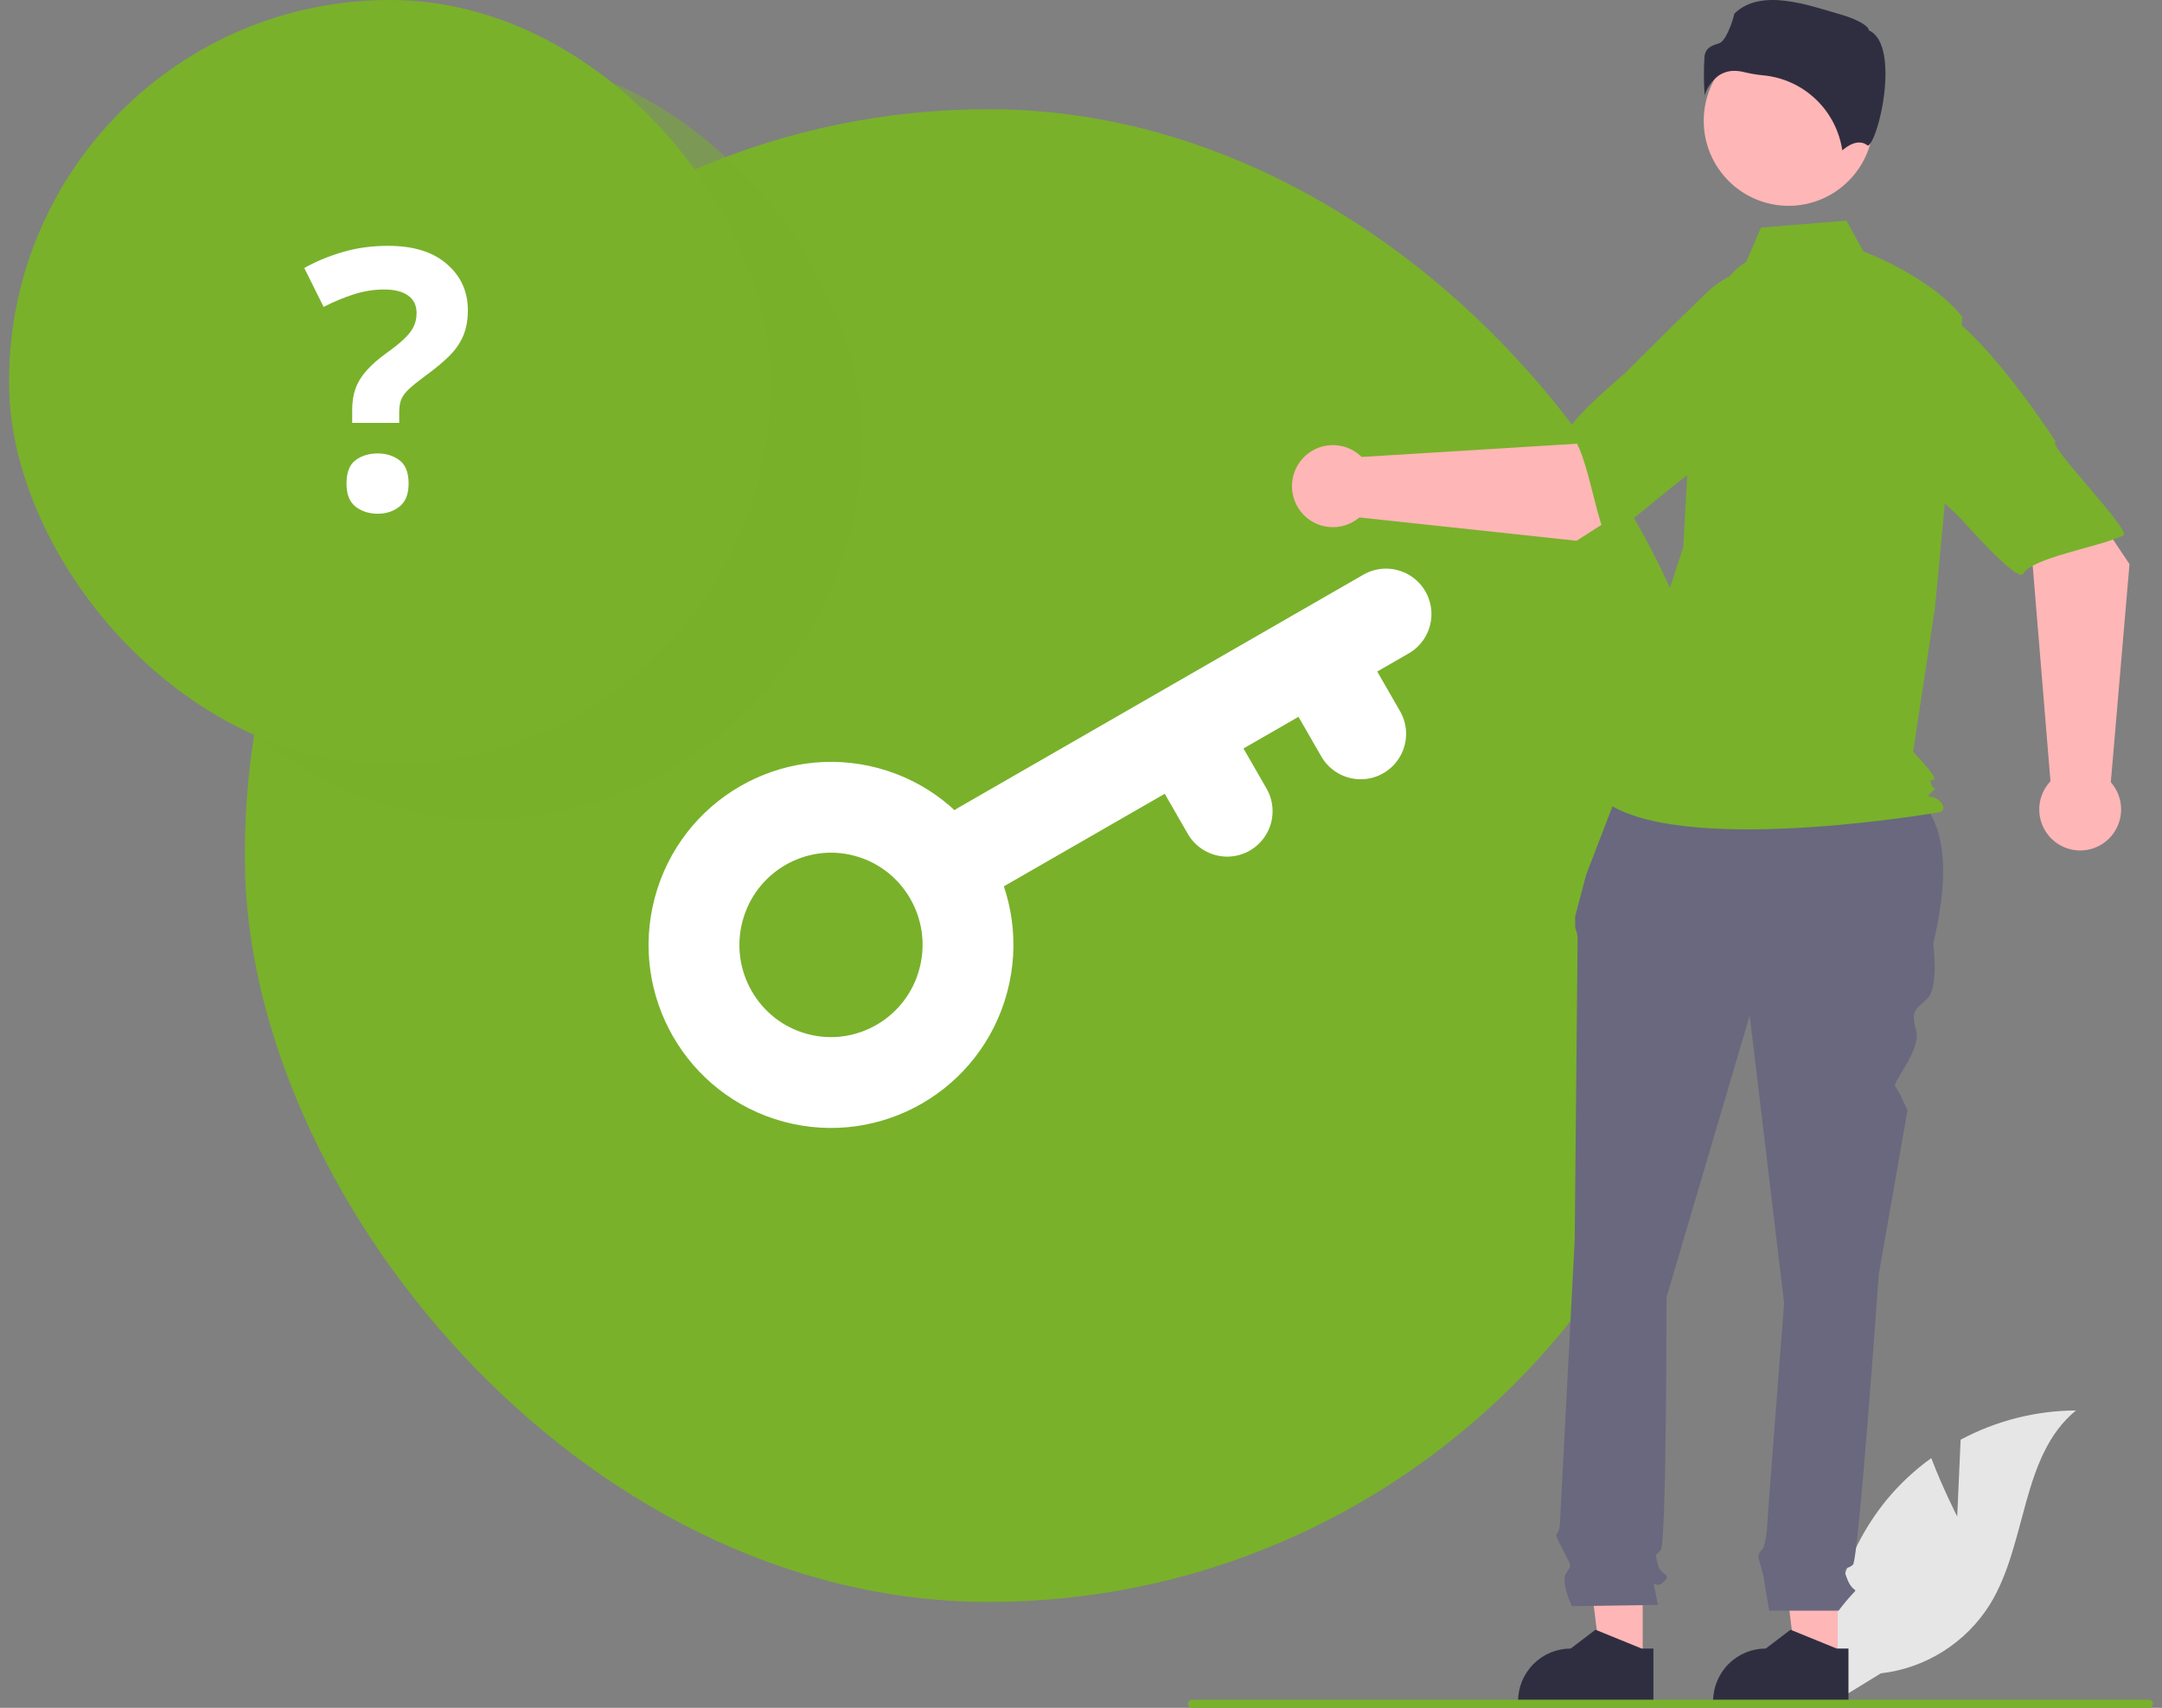 <svg width="119" height="94" viewBox="0 0 119 94" fill="none" xmlns="http://www.w3.org/2000/svg">
<rect x="0" y="0" width="119" height="94" fill="#808080" stroke="none"/>
<rect x="13.478" y="6.012" width="81.862" height="82.16" rx="40.931" fill="#79B12B"/>
<path d="M38.457 50.05C39.538 46.002 43.678 43.612 47.693 44.692C51.708 45.772 54.103 49.919 53.022 53.967C51.941 58.015 47.801 60.404 43.786 59.325C39.771 58.245 37.376 54.098 38.457 50.05Z" stroke="white" stroke-width="5"/>
<path d="M53.962 46.644L76.289 33.798" stroke="white" stroke-width="5" stroke-linecap="round"/>
<path d="M72.398 36.053L74.894 40.391" stroke="white" stroke-width="5" stroke-linecap="round"/>
<path d="M65.049 40.311L67.545 44.649" stroke="white" stroke-width="5" stroke-linecap="round"/>
<rect opacity="0.5" x="5.492" y="3.006" width="41.93" height="42.082" rx="20.965" fill="#79B12B"/>
<rect x="0.5" width="41.93" height="42.082" rx="20.965" fill="#79B12B"/>
<path d="M19.385 23.277V22.555C19.385 22.112 19.447 21.721 19.57 21.383C19.694 21.038 19.893 20.712 20.166 20.406C20.439 20.094 20.801 19.775 21.25 19.449C21.654 19.163 21.976 18.906 22.217 18.678C22.464 18.45 22.643 18.225 22.754 18.004C22.871 17.776 22.93 17.519 22.93 17.232C22.93 16.809 22.773 16.487 22.461 16.266C22.148 16.044 21.712 15.934 21.152 15.934C20.592 15.934 20.036 16.021 19.482 16.197C18.936 16.373 18.379 16.604 17.812 16.891L16.748 14.752C17.399 14.387 18.105 14.094 18.867 13.873C19.629 13.645 20.462 13.531 21.367 13.531C22.76 13.531 23.838 13.867 24.6 14.537C25.368 15.201 25.752 16.047 25.752 17.076C25.752 17.623 25.664 18.098 25.488 18.502C25.319 18.899 25.059 19.27 24.707 19.615C24.362 19.954 23.929 20.312 23.408 20.689C23.018 20.976 22.718 21.217 22.51 21.412C22.301 21.607 22.158 21.803 22.08 21.998C22.008 22.187 21.973 22.418 21.973 22.691V23.277H19.385ZM19.072 26.617C19.072 26.005 19.238 25.576 19.57 25.328C19.909 25.081 20.316 24.957 20.791 24.957C21.253 24.957 21.65 25.081 21.982 25.328C22.321 25.576 22.49 26.005 22.49 26.617C22.49 27.203 22.321 27.626 21.982 27.887C21.65 28.147 21.253 28.277 20.791 28.277C20.316 28.277 19.909 28.147 19.57 27.887C19.238 27.626 19.072 27.203 19.072 26.617Z" fill="white"/>
<path d="M107.728 83.468L107.916 79.243C109.87 78.197 112.05 77.644 114.266 77.632C111.216 80.131 111.597 84.949 109.529 88.309C108.877 89.352 107.998 90.235 106.958 90.891C105.919 91.548 104.745 91.962 103.525 92.102L100.973 93.668C100.623 91.711 100.7 89.702 101.199 87.778C101.698 85.854 102.608 84.061 103.865 82.524C104.579 81.668 105.397 80.906 106.301 80.255C106.912 81.871 107.728 83.468 107.728 83.468Z" fill="#E6E6E6"/>
<path d="M101.153 91.494L98.842 91.493L97.743 82.56L101.153 82.56L101.153 91.494Z" fill="#FFB6B6"/>
<path d="M101.743 93.739L94.291 93.738V93.644C94.292 92.873 94.597 92.134 95.141 91.589C95.685 91.043 96.422 90.737 97.192 90.737H97.192L98.553 89.702L101.092 90.737L101.743 90.737L101.743 93.739Z" fill="#2F2E41"/>
<path d="M90.417 91.494L88.106 91.493L87.007 82.56L90.418 82.56L90.417 91.494Z" fill="#FFB6B6"/>
<path d="M91.007 93.739L83.556 93.738V93.644C83.556 92.873 83.861 92.134 84.405 91.589C84.949 91.043 85.687 90.737 86.456 90.737H86.456L87.817 89.702L90.356 90.737L91.007 90.737L91.007 93.739Z" fill="#2F2E41"/>
<path d="M89.417 42.653L104.448 43.03C107.302 44.584 107.346 47.948 106.41 51.941C106.41 51.941 106.726 54.315 106.094 54.947C105.463 55.581 105.147 55.581 105.463 56.688C105.779 57.796 104.11 59.605 104.313 59.808C104.516 60.011 104.989 61.119 104.989 61.119L103.411 70.138C103.411 70.138 102.305 85.804 101.99 86.12C101.674 86.437 101.358 86.12 101.674 86.912C101.99 87.703 102.305 87.386 101.99 87.703C101.71 88.005 101.446 88.322 101.2 88.652H97.383C97.383 88.652 97.095 87.07 97.095 86.912C97.095 86.753 96.78 85.804 96.78 85.646C96.78 85.487 97.059 85.208 97.059 85.208C97.155 84.886 97.22 84.556 97.253 84.222C97.253 83.905 98.201 71.721 98.201 71.721L96.306 55.897L91.728 71.404C91.728 71.404 91.728 85.013 91.412 85.329C91.096 85.646 91.096 85.487 91.254 86.12C91.412 86.753 92.043 86.595 91.57 87.07C91.096 87.544 90.938 86.753 91.096 87.544L91.254 88.336L86.518 88.403C86.518 88.403 85.886 87.07 86.202 86.595C86.518 86.12 86.499 86.25 86.113 85.473C85.728 84.696 85.57 84.538 85.728 84.38C85.886 84.222 85.886 83.38 85.886 83.38L86.675 68.24C86.675 68.24 86.833 52.258 86.833 51.783C86.845 51.538 86.8 51.295 86.702 51.071V50.426L87.307 48.143L89.417 42.653Z" fill="#69687F"/>
<path d="M98.446 11.328C101.025 11.328 103.116 9.233 103.116 6.647C103.116 4.062 101.025 1.967 98.446 1.967C95.867 1.967 93.776 4.062 93.776 6.647C93.776 9.233 95.867 11.328 98.446 11.328Z" fill="#FFB6B6"/>
<path d="M96.111 14.422C95.105 15.021 94.503 16.123 94.158 17.244C93.518 19.319 93.133 21.464 93.011 23.633L92.646 30.125L88.127 43.949C92.043 47.27 106.766 44.703 106.766 44.703C106.766 44.703 107.218 44.553 106.766 44.099C106.314 43.647 105.875 44.048 106.326 43.595C106.778 43.142 106.467 43.647 106.316 43.194C106.166 42.741 106.316 43.043 106.467 42.892C106.617 42.741 105.301 41.382 105.301 41.382L106.506 33.447L108.012 17.442C106.204 15.177 102.569 13.842 102.569 13.842L101.629 12.147L96.932 12.524L96.111 14.422Z" fill="#79B12B"/>
<path d="M95.471 3.9C95.651 3.902 95.831 3.926 96.006 3.971C96.351 4.054 96.701 4.113 97.054 4.147C98.135 4.249 99.151 4.711 99.94 5.46C100.728 6.208 101.243 7.2 101.403 8.276C101.675 8.039 102.292 7.603 102.798 8.008C102.806 8.015 102.811 8.018 102.828 8.01C103.164 7.85 103.761 5.883 103.779 4.151C103.789 3.231 103.644 2.057 102.903 1.686L102.863 1.666L102.853 1.624C102.804 1.417 102.25 1.064 101.288 0.789C99.539 0.29 96.932 -0.683 95.464 0.748C95.353 1.231 94.991 2.264 94.626 2.381C94.222 2.51 93.873 2.622 93.817 3.119C93.772 3.827 93.775 4.536 93.827 5.243C93.964 4.811 94.233 4.432 94.596 4.161C94.854 3.987 95.159 3.896 95.471 3.9Z" fill="#2F2E41"/>
<path d="M86.778 29.764L94.407 24.867L90.564 19.748L86.77 24.425L74.949 25.152C74.638 24.844 74.244 24.633 73.816 24.546C73.388 24.458 72.943 24.497 72.537 24.658C72.13 24.819 71.779 25.096 71.526 25.453C71.274 25.811 71.13 26.234 71.114 26.672C71.097 27.11 71.208 27.543 71.433 27.919C71.658 28.295 71.987 28.597 72.38 28.789C72.773 28.98 73.214 29.053 73.647 28.998C74.081 28.943 74.49 28.763 74.823 28.48L86.778 29.764Z" fill="#FFB6B6"/>
<path d="M101.487 18.032C101.93 20.718 93.569 25.846 93.569 25.846C93.569 25.216 88.578 29.975 88.353 29.452C87.713 27.966 87.263 24.447 86.368 23.883C85.856 23.561 89.449 20.535 89.449 20.535C89.449 20.535 91.33 18.636 93.798 16.241C94.483 15.551 95.331 15.046 96.264 14.773C97.196 14.499 98.182 14.467 99.13 14.679C99.13 14.679 101.044 15.346 101.487 18.032Z" fill="#79B12B"/>
<path d="M117.211 31.049L112.165 23.508L107.14 27.467L111.886 31.17L112.861 43C112.561 43.318 112.359 43.717 112.28 44.148C112.202 44.579 112.25 45.024 112.42 45.428C112.589 45.832 112.872 46.178 113.234 46.423C113.596 46.669 114.022 46.803 114.459 46.811C114.896 46.818 115.326 46.698 115.696 46.465C116.066 46.231 116.361 45.895 116.543 45.497C116.726 45.099 116.789 44.656 116.725 44.223C116.662 43.789 116.473 43.384 116.183 43.056L117.211 31.049Z" fill="#FFB6B6"/>
<path d="M105.197 16.558C107.867 16.058 113.16 24.327 113.16 24.327C112.531 24.341 117.383 29.241 116.867 29.477C115.398 30.151 111.897 30.676 111.354 31.584C111.044 32.104 107.949 28.568 107.949 28.568C107.949 28.568 106.015 26.724 103.574 24.301C102.871 23.629 102.349 22.79 102.057 21.861C101.764 20.933 101.711 19.945 101.902 18.991C101.902 18.991 102.528 17.059 105.197 16.558Z" fill="#79B12B"/>
<path d="M118.5 93.776C118.5 93.805 118.494 93.835 118.483 93.862C118.472 93.889 118.456 93.914 118.435 93.934C118.414 93.955 118.389 93.972 118.362 93.983C118.335 93.994 118.306 94 118.277 94H65.615C65.555 94 65.499 93.976 65.457 93.934C65.415 93.892 65.391 93.835 65.391 93.776C65.391 93.716 65.415 93.659 65.457 93.617C65.499 93.575 65.555 93.552 65.615 93.552H118.277C118.306 93.552 118.335 93.557 118.362 93.569C118.389 93.58 118.414 93.596 118.435 93.617C118.456 93.638 118.472 93.663 118.483 93.69C118.494 93.717 118.5 93.746 118.5 93.776Z" fill="#79B12B"/>
</svg>
